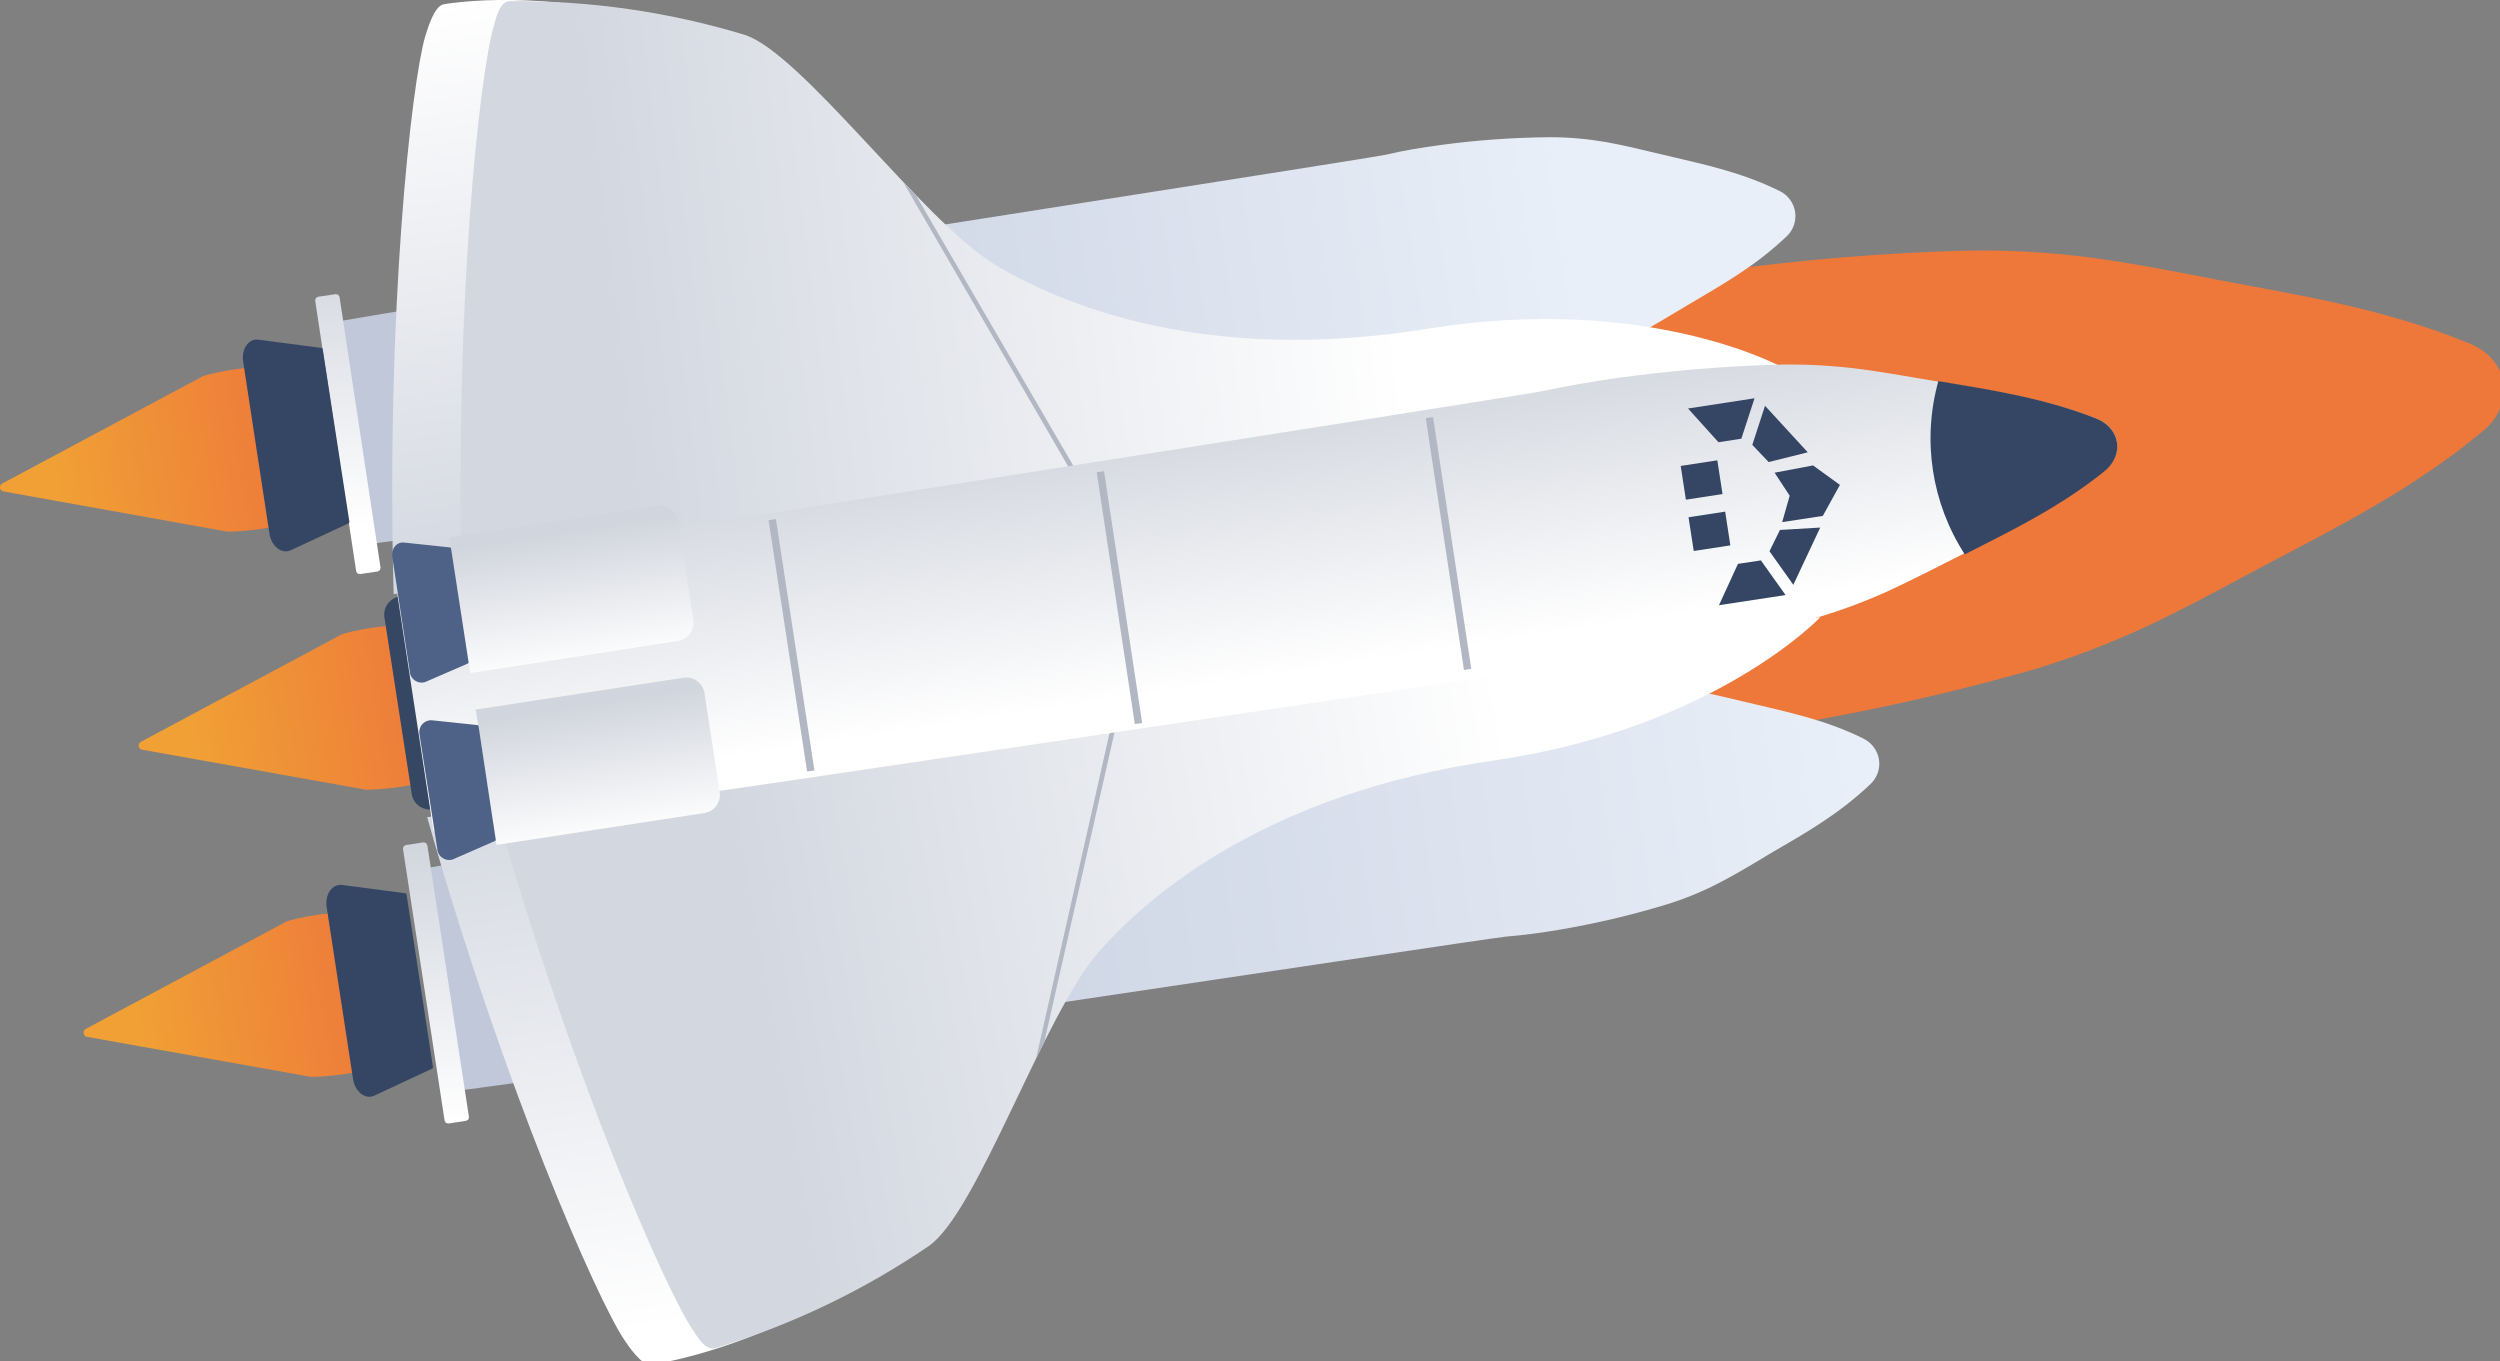 <?xml version="1.0" standalone="no"?><!DOCTYPE svg PUBLIC "-//W3C//DTD SVG 1.1//EN" "http://www.w3.org/Graphics/SVG/1.1/DTD/svg11.dtd"><svg height="165" node-id="1" sillyvg="true" template-height="165" template-width="303" version="1.1" viewBox="0 0 303 165" width="303" xmlns="http://www.w3.org/2000/svg" xmlns:xlink="http://www.w3.org/1999/xlink"><rect x="0" y="0" width="303" height="165" fill="#808080" stroke="none"/><defs node-id="65"><linearGradient gradientTransform="matrix(-0.15 -0.99 0.99 -0.15 3108.95 4047.83)" gradientUnits="userSpaceOnUse" id="未命名的渐变_3" node-id="5" spreadMethod="pad" x1="4337.01" x2="4337.08" y1="-2466.24" y2="-2440.09"><stop offset="0" stop-color="#f0a035"></stop><stop offset="1" stop-color="#ee7d3a"></stop></linearGradient><linearGradient gradientTransform="matrix(-0.15 -0.99 0.99 -0.15 3108.95 4047.83)" gradientUnits="userSpaceOnUse" id="未命名的渐变_3-2" node-id="8" spreadMethod="pad" x1="4370.37" x2="4370.45" y1="-2454.36" y2="-2428.21"><stop offset="0" stop-color="#f0a035"></stop><stop offset="1" stop-color="#ee7d3a"></stop></linearGradient><linearGradient gradientTransform="matrix(-0.15 -0.99 0.99 -0.15 3108.95 4047.83)" gradientUnits="userSpaceOnUse" id="未命名的渐变_3-3" node-id="9" spreadMethod="pad" x1="4403.79" x2="4403.87" y1="-2466.24" y2="-2440.09"><stop offset="0" stop-color="#f0a035"></stop><stop offset="1" stop-color="#ee7d3a"></stop></linearGradient><linearGradient gradientTransform="matrix(-0.15 -0.99 0.99 -0.15 3108.95 4047.83)" gradientUnits="userSpaceOnUse" id="未命名的渐变_6" node-id="10" spreadMethod="pad" x1="4336.15" x2="4338.07" y1="-2256.11" y2="-2416.29"><stop offset="0" stop-color="#e9eff8"></stop><stop offset="1" stop-color="#c0c8da"></stop></linearGradient><linearGradient gradientTransform="matrix(0 -1 1 0 2479.21 4466.32)" gradientUnits="userSpaceOnUse" id="未命名的渐变_14" node-id="13" spreadMethod="pad" x1="4330.109" x2="4364.27" y1="-2426.37" y2="-2426.37"><stop offset="0" stop-color="#ffffff"></stop><stop offset="1" stop-color="#d1d5dd"></stop></linearGradient><linearGradient gradientTransform="matrix(-0.15 -0.99 0.99 -0.15 3108.95 4047.83)" gradientUnits="userSpaceOnUse" id="未命名的渐变_6-2" node-id="16" spreadMethod="pad" x1="4404.11" x2="4404.11" y1="-2280.34" y2="-2418.21"><stop offset="0" stop-color="#e9eff8"></stop><stop offset="1" stop-color="#c0c8da"></stop></linearGradient><linearGradient gradientTransform="matrix(0 -1 1 0 2468.99 4467.16)" gradientUnits="userSpaceOnUse" id="未命名的渐变_14-2" node-id="17" spreadMethod="pad" x1="4403.423" x2="4437.417" y1="-2429.963" y2="-2429.963"><stop offset="0" stop-color="#ffffff"></stop><stop offset="1" stop-color="#d1d5dd"></stop></linearGradient><linearGradient gradientTransform="matrix(-0.15 -0.99 0.99 -0.15 3108.95 4047.83)" gradientUnits="userSpaceOnUse" id="未命名的渐变_11" node-id="18" spreadMethod="pad" x1="4291.27" x2="4361.02" y1="-2347" y2="-2347"><stop offset="0" stop-color="#ffffff"></stop><stop offset="1" stop-color="#d3d7e0"></stop></linearGradient><linearGradient gradientTransform="matrix(-0.15 -0.99 0.99 -0.15 3108.95 4047.83)" gradientUnits="userSpaceOnUse" id="未命名的渐变_11-2" node-id="21" spreadMethod="pad" x1="4325.42" x2="4322.74" y1="-2296.59" y2="-2391.22"><stop offset="0" stop-color="#ffffff"></stop><stop offset="1" stop-color="#d3d7e0"></stop></linearGradient><linearGradient gradientTransform="matrix(0.15 0.99 0.99 -0.15 1824.03 -4336.55)" gradientUnits="userSpaceOnUse" id="未命名的渐变_11-3" node-id="22" spreadMethod="pad" x1="4017.71" x2="4087.4" y1="-2332.55" y2="-2332.55"><stop offset="0" stop-color="#ffffff"></stop><stop offset="1" stop-color="#d3d7e0"></stop></linearGradient><linearGradient gradientTransform="matrix(0.15 0.99 0.99 -0.15 1824.03 -4336.55)" gradientUnits="userSpaceOnUse" id="未命名的渐变_11-4" node-id="23" spreadMethod="pad" x1="4056.06" x2="4053.37" y1="-2288.03" y2="-2382.67"><stop offset="0" stop-color="#ffffff"></stop><stop offset="1" stop-color="#d3d7e0"></stop></linearGradient><linearGradient gradientTransform="matrix(-0.15 -0.99 0.99 -0.15 3108.95 4047.83)" gradientUnits="userSpaceOnUse" id="未命名的渐变_14-3" node-id="24" spreadMethod="pad" x1="4358.06" x2="4391.74" y1="-2323.22" y2="-2323.22"><stop offset="0" stop-color="#ffffff"></stop><stop offset="1" stop-color="#d1d5dd"></stop></linearGradient><linearGradient gradientTransform="matrix(-0.151 -0.988 0.988 -0.151 3109.53 4048.75)" gradientUnits="userSpaceOnUse" id="未命名的渐变_14-4" node-id="25" spreadMethod="pad" x1="4362.63" x2="4379.25" y1="-2402.72" y2="-2402.72"><stop offset="0" stop-color="#ffffff"></stop><stop offset="1" stop-color="#d1d5dd"></stop></linearGradient><linearGradient gradientTransform="matrix(-0.151 -0.988 0.988 -0.151 3109.54 4048.75)" gradientUnits="userSpaceOnUse" id="未命名的渐变_14-5" node-id="26" spreadMethod="pad" x1="4383.68" x2="4400.31" y1="-2402.73" y2="-2402.73"><stop offset="0" stop-color="#ffffff"></stop><stop offset="1" stop-color="#d1d5dd"></stop></linearGradient></defs><g node-id="242"><g node-id="243"><g node-id="244"><path d="M 10.51 125.66 C 10.38 125.63 10.27 125.54 10.20 125.43 C 10.13 125.31 10.11 125.17 10.14 125.04 C 10.17 124.91 10.25 124.79 10.36 124.72 L 34.66 111.72 C 35.43 111.31 42.25 110.02 42.39 110.95 L 45.17 129.08 C 45.31 130.00 38.39 130.64 37.55 130.49 Z" fill="url(#未命名的渐变_3)" fill-rule="nonzero" group-id="1,2,3" node-id="156" stroke="none" target-height="20.62" target-width="35.203" target-x="10.107" target-y="110.02"></path><path d="M 17.20 90.86 C 17.07 90.83 16.95 90.75 16.88 90.64 C 16.81 90.52 16.79 90.38 16.82 90.25 C 16.85 90.11 16.93 89.99 17.05 89.92 L 41.35 76.92 C 42.11 76.51 48.94 75.22 49.08 76.15 L 51.86 94.28 C 52.00 95.20 45.08 95.84 44.24 95.69 Z" fill="url(#未命名的渐变_3-2)" fill-rule="nonzero" group-id="1,2,3" node-id="158" stroke="none" target-height="20.62" target-width="35.213" target-x="16.787" target-y="75.22"></path><path d="M 0.40 59.56 C 0.26 59.53 0.15 59.45 0.07 59.33 C -0.00 59.22 -0.03 59.08 -0.00 58.94 C 0.03 58.81 0.12 58.69 0.24 58.62 L 24.54 45.62 C 25.30 45.22 32.12 43.92 32.27 44.85 L 35.05 63.00 C 35.19 63.92 28.28 64.56 27.43 64.41 Z" fill="url(#未命名的渐变_3-3)" fill-rule="nonzero" group-id="1,2,3" node-id="160" stroke="none" target-height="20.64" target-width="35.22" target-x="-0.03" target-y="43.92"></path><path d="M 46.62 75.00 L 49.87 96.00 C 49.91 96.69 50.26 97.33 50.84 97.72 C 51.41 98.11 52.13 98.22 52.79 98.00 L 60.90 94.54 C 60.98 94.50 61.03 94.40 61.01 94.31 L 57.80 73.31 C 57.79 73.21 57.72 73.13 57.62 73.12 L 48.86 72.26 C 48.17 72.24 47.51 72.55 47.07 73.08 C 46.63 73.62 46.47 74.33 46.62 75.00 Z" fill="#354762" fill-rule="nonzero" group-id="1,2,3" node-id="162" stroke="none" target-height="25.973" target-width="14.564" target-x="46.465" target-y="72.242"></path><path d="M 299.35 41.65 C 288.78 37.31 278.63 35.80 268.43 33.85 C 263.32 32.85 258.21 31.85 253.15 31.19 C 248.18 30.55 243.16 30.28 238.15 30.38 C 228.32 30.65 218.52 31.45 208.78 32.79 C 203.95 33.44 199.09 34.25 194.31 35.28 C 189.53 36.31 118.43 47.66 113.73 49.34 C 97.51 55.13 89.21 70.79 95.20 84.34 C 99.49 94.00 110.00 99.94 121.56 100.41 C 126.56 100.60 197.75 90.13 202.65 89.69 C 207.55 89.25 212.39 88.57 217.23 87.76 C 226.93 86.13 236.54 83.96 246.00 81.28 C 250.79 79.87 255.47 78.10 260.00 76.00 C 264.62 73.86 269.19 71.34 273.78 68.90 C 283.00 64.00 292.20 59.51 301.00 52.19 C 304.13 49.59 304.31 45.43 301.41 42.89 C 300.79 42.37 300.10 41.95 299.35 41.65 Z" fill="#ed783a" fill-rule="nonzero" group-id="1,2,3" node-id="164" stroke="none" target-height="70.32" target-width="215.1" target-x="89.21" target-y="30.28"></path><path d="M 54.76 132.25 L 50.65 105.43 C 55.23 104.28 176.13 85.57 178.19 85.07 C 180.25 84.57 182.53 84.21 184.72 83.92 C 189.12 83.33 193.56 83.03 198.00 83.00 C 200.28 83.01 202.56 83.20 204.81 83.59 C 207.11 84.00 209.43 84.59 211.76 85.13 C 216.40 86.26 221.02 87.13 225.86 89.52 C 226.20 89.70 226.51 89.92 226.78 90.19 C 227.41 90.82 227.77 91.68 227.77 92.57 C 227.77 93.46 227.41 94.32 226.78 94.95 L 226.70 95.03 C 222.79 98.75 218.70 101.03 214.56 103.44 C 212.56 104.65 210.47 105.92 208.39 106.99 C 206.37 108.04 204.26 108.91 202.08 109.59 C 197.82 110.89 193.47 111.92 189.08 112.67 C 186.90 113.04 184.71 113.34 182.50 113.52 C 180.29 113.70 59.48 132.00 54.76 132.25 Z" fill="url(#未命名的渐变_6)" fill-rule="nonzero" group-id="1,2,3" node-id="166" stroke="none" target-height="49.25" target-width="177.118" target-x="50.65" target-y="83"></path><g node-id="245"><path d="M 49.18 102.42 L 51.33 102.09 L 51.63 102.16 L 51.79 102.42 L 56.84 135.39 L 56.77 135.68 L 56.50 135.84 L 54.35 136.17 L 54.05 136.10 L 53.89 135.84 L 48.84 102.87 L 48.92 102.58 L 49.18 102.42 Z" fill="url(#未命名的渐变_14)" fill-rule="nonzero" group-id="1,2,3,4" node-id="170" stroke="none" target-height="34.086" target-width="7.996" target-x="48.842" target-y="102.086"></path></g><path d="M 43.68 66.05 L 39.57 39.24 C 44.16 38.08 165.97 19.24 168.03 18.74 C 170.09 18.24 172.37 17.88 174.56 17.58 C 178.96 16.98 183.40 16.67 187.84 16.63 C 190.12 16.63 192.40 16.83 194.65 17.22 C 196.94 17.63 199.27 18.22 201.59 18.76 C 206.24 19.88 210.85 20.76 215.71 23.16 C 216.69 23.64 217.38 24.57 217.56 25.64 C 217.74 26.72 217.38 27.82 216.60 28.59 L 216.52 28.66 C 212.62 32.38 208.52 34.61 204.39 37.07 C 202.33 38.29 200.29 39.56 198.22 40.63 C 196.19 41.67 194.08 42.54 191.90 43.22 C 187.64 44.52 183.29 45.55 178.90 46.30 C 176.72 46.67 174.52 46.97 172.31 47.15 C 170.10 47.33 48.40 65.78 43.68 66.05 Z" fill="url(#未命名的渐变_6-2)" fill-rule="nonzero" group-id="1,2,3" node-id="173" stroke="none" target-height="49.42" target-width="178.167" target-x="39.57" target-y="16.63"></path><path d="M 38.53 35.97 L 40.69 35.65 L 40.99 35.72 L 41.15 35.98 L 46.12 68.80 L 46.05 69.10 L 45.78 69.26 L 43.63 69.58 L 43.33 69.51 L 43.17 69.25 L 38.20 36.43 L 38.27 36.13 L 38.53 35.97 Z" fill="url(#未命名的渐变_14-2)" fill-rule="nonzero" group-id="1,2,3,5" node-id="177" stroke="none" target-height="33.937" target-width="7.923" target-x="38.198" target-y="35.646"></path><path d="M 212.33 76.06 C 212.33 76.06 199.56 89.57 172.62 93.46 C 145.68 97.35 131.26 109.39 124.93 116.58 C 118.12 124.28 110.47 150.58 104.51 154.69 C 96.88 160.06 88.18 163.72 79.00 165.43 C 77.79 165.61 76.14 163.09 75.69 162.43 C 72.36 157.48 61.09 131.90 51.77 99.04 Z" fill="url(#未命名的渐变_11)" fill-rule="nonzero" group-id="1,2,3" node-id="180" stroke="none" target-height="89.55" target-width="160.56" target-x="51.77" target-y="76.06"></path><path d="M 220.63 74.80 C 220.63 74.80 207.86 88.30 180.93 92.19 C 154.00 96.08 139.57 108.12 133.23 115.30 C 126.43 123.01 118.51 146.93 112.55 151.03 C 104.61 156.44 95.89 160.61 86.69 163.40 C 85.47 163.77 84.40 161.83 83.95 161.16 C 80.62 156.21 69.35 130.63 60.02 97.77 Z" fill="url(#未命名的渐变_11-2)" fill-rule="nonzero" group-id="1,2,3" node-id="182" stroke="none" target-height="88.97" target-width="160.61" target-x="60.02" target-y="74.8"></path><path d="M 135.98 84.80 L 126.57 126.29 L 125.58 128.26 L 135.00 86.51 L 135.98 84.80 Z" fill="#b2b8c3" fill-rule="nonzero" group-id="1,2,3" node-id="184" stroke="none" target-height="43.46" target-width="10.4" target-x="125.58" target-y="84.8"></path><path d="M 207.83 45.83 C 207.83 45.83 191.61 36.77 164.73 41.12 C 137.85 45.47 120.50 38.31 112.31 33.36 C 103.51 28.04 88.31 5.21 81.42 3.09 C 67.77 -1.08 57.00 0.00 53.81 0.51 C 52.60 0.69 51.81 3.59 51.55 4.36 C 49.86 10.08 46.77 37.86 47.71 72.01 Z" fill="url(#未命名的渐变_11-3)" fill-rule="nonzero" group-id="1,2,3" node-id="186" stroke="none" target-height="73.09" target-width="161.06" target-x="46.77" target-y="-1.08"></path><path d="M 216.12 44.57 C 216.12 44.57 199.90 35.50 173.00 39.85 C 146.10 44.20 128.80 37.00 120.61 32.09 C 111.81 26.77 97.09 6.31 90.18 4.20 C 80.98 1.42 71.41 0.05 61.80 0.14 C 60.54 0.14 60.08 2.33 59.85 3.14 C 58.16 8.82 55.07 36.60 56.00 70.74 Z" fill="url(#未命名的渐变_11-4)" fill-rule="nonzero" group-id="1,2,3" node-id="188" stroke="none" target-height="70.69" target-width="161.05" target-x="55.07" target-y="0.05"></path><path d="M 132.36 60.36 L 110.97 23.59 L 109.43 22.01 L 130.91 59.02 L 132.36 60.36 Z" fill="#b2b8c3" fill-rule="nonzero" group-id="1,2,3" node-id="190" stroke="none" target-height="38.35" target-width="22.93" target-x="109.43" target-y="22.01"></path><path d="M 52.55 100.75 L 47.79 69.67 C 54.32 68.15 183.87 48.05 186.79 47.43 C 189.71 46.81 192.97 46.25 196.08 45.80 C 202.32 44.95 208.60 44.41 214.89 44.21 C 218.09 44.11 221.30 44.25 224.48 44.61 C 227.73 44.98 230.97 45.61 234.25 46.14 C 240.78 47.26 247.25 48.14 254.02 50.70 C 254.48 50.88 254.91 51.13 255.30 51.44 C 257.15 52.96 257.01 55.49 254.99 57.08 C 249.32 61.56 243.39 64.32 237.50 67.36 C 234.55 68.86 231.61 70.36 228.64 71.73 C 225.72 73.04 222.71 74.14 219.64 75.02 C 213.57 76.70 207.42 78.07 201.21 79.12 C 198.11 79.63 194.99 80.07 191.88 80.37 C 188.77 80.67 59.23 100.25 52.55 100.75 Z" fill="url(#未命名的渐变_14-3)" fill-rule="nonzero" group-id="1,2,3" node-id="192" stroke="none" target-height="56.637" target-width="209.36" target-x="47.79" target-y="44.113"></path><path d="M 60.18 102.39 L 57.66 86.00 L 57.66 86.00 L 82.84 82.14 C 84.05 81.95 85.19 82.79 85.38 84.00 L 85.38 84.00 L 87.23 96.00 C 87.41 97.22 86.57 98.35 85.36 98.54 L 85.36 98.54 L 60.18 102.40 Z" fill="url(#未命名的渐变_14-4)" fill-rule="nonzero" group-id="1,2,3" node-id="194" stroke="none" target-height="20.446" target-width="29.749" target-x="57.66" target-y="81.954"></path><path d="M 57.00 81.58 L 54.47 65.14 L 54.47 65.14 L 79.65 61.29 C 80.23 61.20 80.83 61.34 81.31 61.69 C 81.79 62.04 82.10 62.56 82.19 63.15 L 82.19 63.15 L 84.04 75.15 C 84.22 76.37 83.38 77.50 82.17 77.69 L 82.17 77.69 L 57.00 81.58 Z" fill="url(#未命名的渐变_14-5)" fill-rule="nonzero" group-id="1,2,3" node-id="196" stroke="none" target-height="20.385" target-width="29.749" target-x="54.47" target-y="61.195"></path><path d="M 47.55 67.54 L 49.66 81.36 C 49.68 81.81 49.91 82.22 50.28 82.47 C 50.65 82.73 51.11 82.80 51.54 82.66 L 56.72 80.41 C 56.77 80.38 56.80 80.32 56.79 80.26 L 54.67 66.48 C 54.67 66.42 54.62 66.36 54.56 66.35 L 49.00 65.76 C 48.07 65.64 47.39 66.51 47.55 67.54 Z" fill="#4d6286" fill-rule="nonzero" group-id="1,2,3" node-id="198" stroke="none" target-height="17.157" target-width="9.409" target-x="47.39" target-y="65.64"></path><path d="M 50.84 89.00 L 53.00 102.86 C 53.02 103.31 53.25 103.72 53.62 103.97 C 53.99 104.23 54.45 104.30 54.88 104.16 L 60.00 101.92 C 60.06 101.89 60.09 101.82 60.08 101.76 L 58.00 88.00 C 57.99 87.94 57.94 87.89 57.88 87.88 L 52.27 87.29 C 51.84 87.29 51.43 87.47 51.15 87.81 C 50.87 88.14 50.76 88.58 50.84 89.00 Z" fill="#4d6286" fill-rule="nonzero" group-id="1,2,3" node-id="200" stroke="none" target-height="17.012" target-width="9.329" target-x="50.759" target-y="87.285"></path><path d="M 172.80 50.68 L 173.69 50.55 L 178.32 81.06 L 177.43 81.20 Z" fill="#b2b8c3" fill-rule="nonzero" group-id="1,2,3,6" node-id="204" stroke="none" target-height="30.646" target-width="5.515" target-x="172.805" target-y="50.55"></path><path d="M 132.92 57.24 L 133.81 57.11 L 138.43 87.62 L 137.54 87.76 Z" fill="#b2b8c3" fill-rule="nonzero" group-id="1,2,3,7" node-id="209" stroke="none" target-height="30.647" target-width="5.514" target-x="132.917" target-y="57.11"></path><path d="M 93.15 63.05 L 94.04 62.91 L 98.71 93.38 L 97.82 93.51 Z" fill="#b2b8c3" fill-rule="nonzero" group-id="1,2,3,8" node-id="214" stroke="none" target-height="30.601" target-width="5.557" target-x="93.149" target-y="62.911"></path><path d="M 29.47 43.83 L 32.66 64.69 C 32.90 66.23 34.15 67.20 35.24 66.69 L 42.24 63.43 C 42.32 63.38 42.36 63.29 42.34 63.20 L 39.12 42.36 C 39.11 42.27 39.05 42.19 38.96 42.17 L 31.33 41.17 C 30.14 41.00 29.23 42.29 29.47 43.83 Z" fill="#354664" fill-rule="nonzero" group-id="1,2,3" node-id="217" stroke="none" target-height="26.2" target-width="13.131" target-x="29.23" target-y="41"></path><path d="M 39.59 109.93 L 42.79 130.79 C 43.02 132.33 44.28 133.30 45.37 132.79 L 52.37 129.52 C 52.45 129.48 52.49 129.39 52.47 129.30 L 49.28 108.45 C 49.26 108.36 49.20 108.29 49.11 108.26 L 41.49 107.26 C 40.26 107.09 39.36 108.39 39.59 109.93 Z" fill="#354664" fill-rule="nonzero" group-id="1,2,3" node-id="219" stroke="none" target-height="26.21" target-width="13.13" target-x="39.36" target-y="107.09"></path><path d="M 234.93 46.19 C 232.94 53.33 234.11 60.97 238.13 67.19 C 243.81 64.29 249.52 61.55 254.97 57.19 C 257.04 55.57 257.17 52.98 255.29 51.43 C 254.89 51.12 254.44 50.86 253.97 50.68 C 247.48 48.17 241.21 47.25 234.93 46.19 Z" fill="#354664" fill-rule="nonzero" group-id="1,2,3" node-id="221" stroke="none" target-height="21" target-width="24.226" target-x="232.944" target-y="46.19"></path><path d="M 213.42 67.92 L 210.64 68.34 L 208.34 73.35 L 216.41 72.12 L 213.42 67.92 Z" fill="#354664" fill-rule="nonzero" group-id="1,2,3" node-id="223" stroke="none" target-height="5.43" target-width="8.07" target-x="208.34" target-y="67.92"></path><path d="M 215.73 64.23 L 214.46 66.81 L 217.35 70.88 L 220.61 63.94 L 215.73 64.23 Z" fill="#354664" fill-rule="nonzero" group-id="1,2,3" node-id="225" stroke="none" target-height="6.94" target-width="6.15" target-x="214.46" target-y="63.94"></path><path d="M 211.05 53.17 L 208.28 53.60 L 204.59 49.51 L 212.65 48.27 L 211.05 53.17 Z" fill="#354664" fill-rule="nonzero" group-id="1,2,3" node-id="227" stroke="none" target-height="5.33" target-width="8.06" target-x="204.59" target-y="48.27"></path><path d="M 214.36 56.00 L 212.38 53.92 L 213.92 49.18 L 219.10 54.82 L 214.36 56.00 Z" fill="#354664" fill-rule="nonzero" group-id="1,2,3" node-id="229" stroke="none" target-height="6.82" target-width="6.72" target-x="212.38" target-y="49.18"></path><path d="M 223.00 58.77 L 220.92 62.53 L 216.00 63.28 L 216.91 60.08 L 215.08 57.29 L 219.74 56.41 L 223.00 58.77 Z" fill="#354664" fill-rule="nonzero" group-id="1,2,3" node-id="231" stroke="none" target-height="6.87" target-width="7.92" target-x="215.08" target-y="56.41"></path><path d="M 204.65 62.69 L 209.09 62.01 L 209.72 66.10 L 205.28 66.78 Z" fill="#354664" fill-rule="nonzero" group-id="1,2,3,9" node-id="235" stroke="none" target-height="4.772" target-width="5.065" target-x="204.654" target-y="62.007"></path><path d="M 203.70 56.47 L 208.14 55.79 L 208.77 59.88 L 204.33 60.56 Z" fill="#354664" fill-rule="nonzero" group-id="1,2,3,10" node-id="240" stroke="none" target-height="4.772" target-width="5.065" target-x="203.704" target-y="55.792"></path></g></g></g></svg>